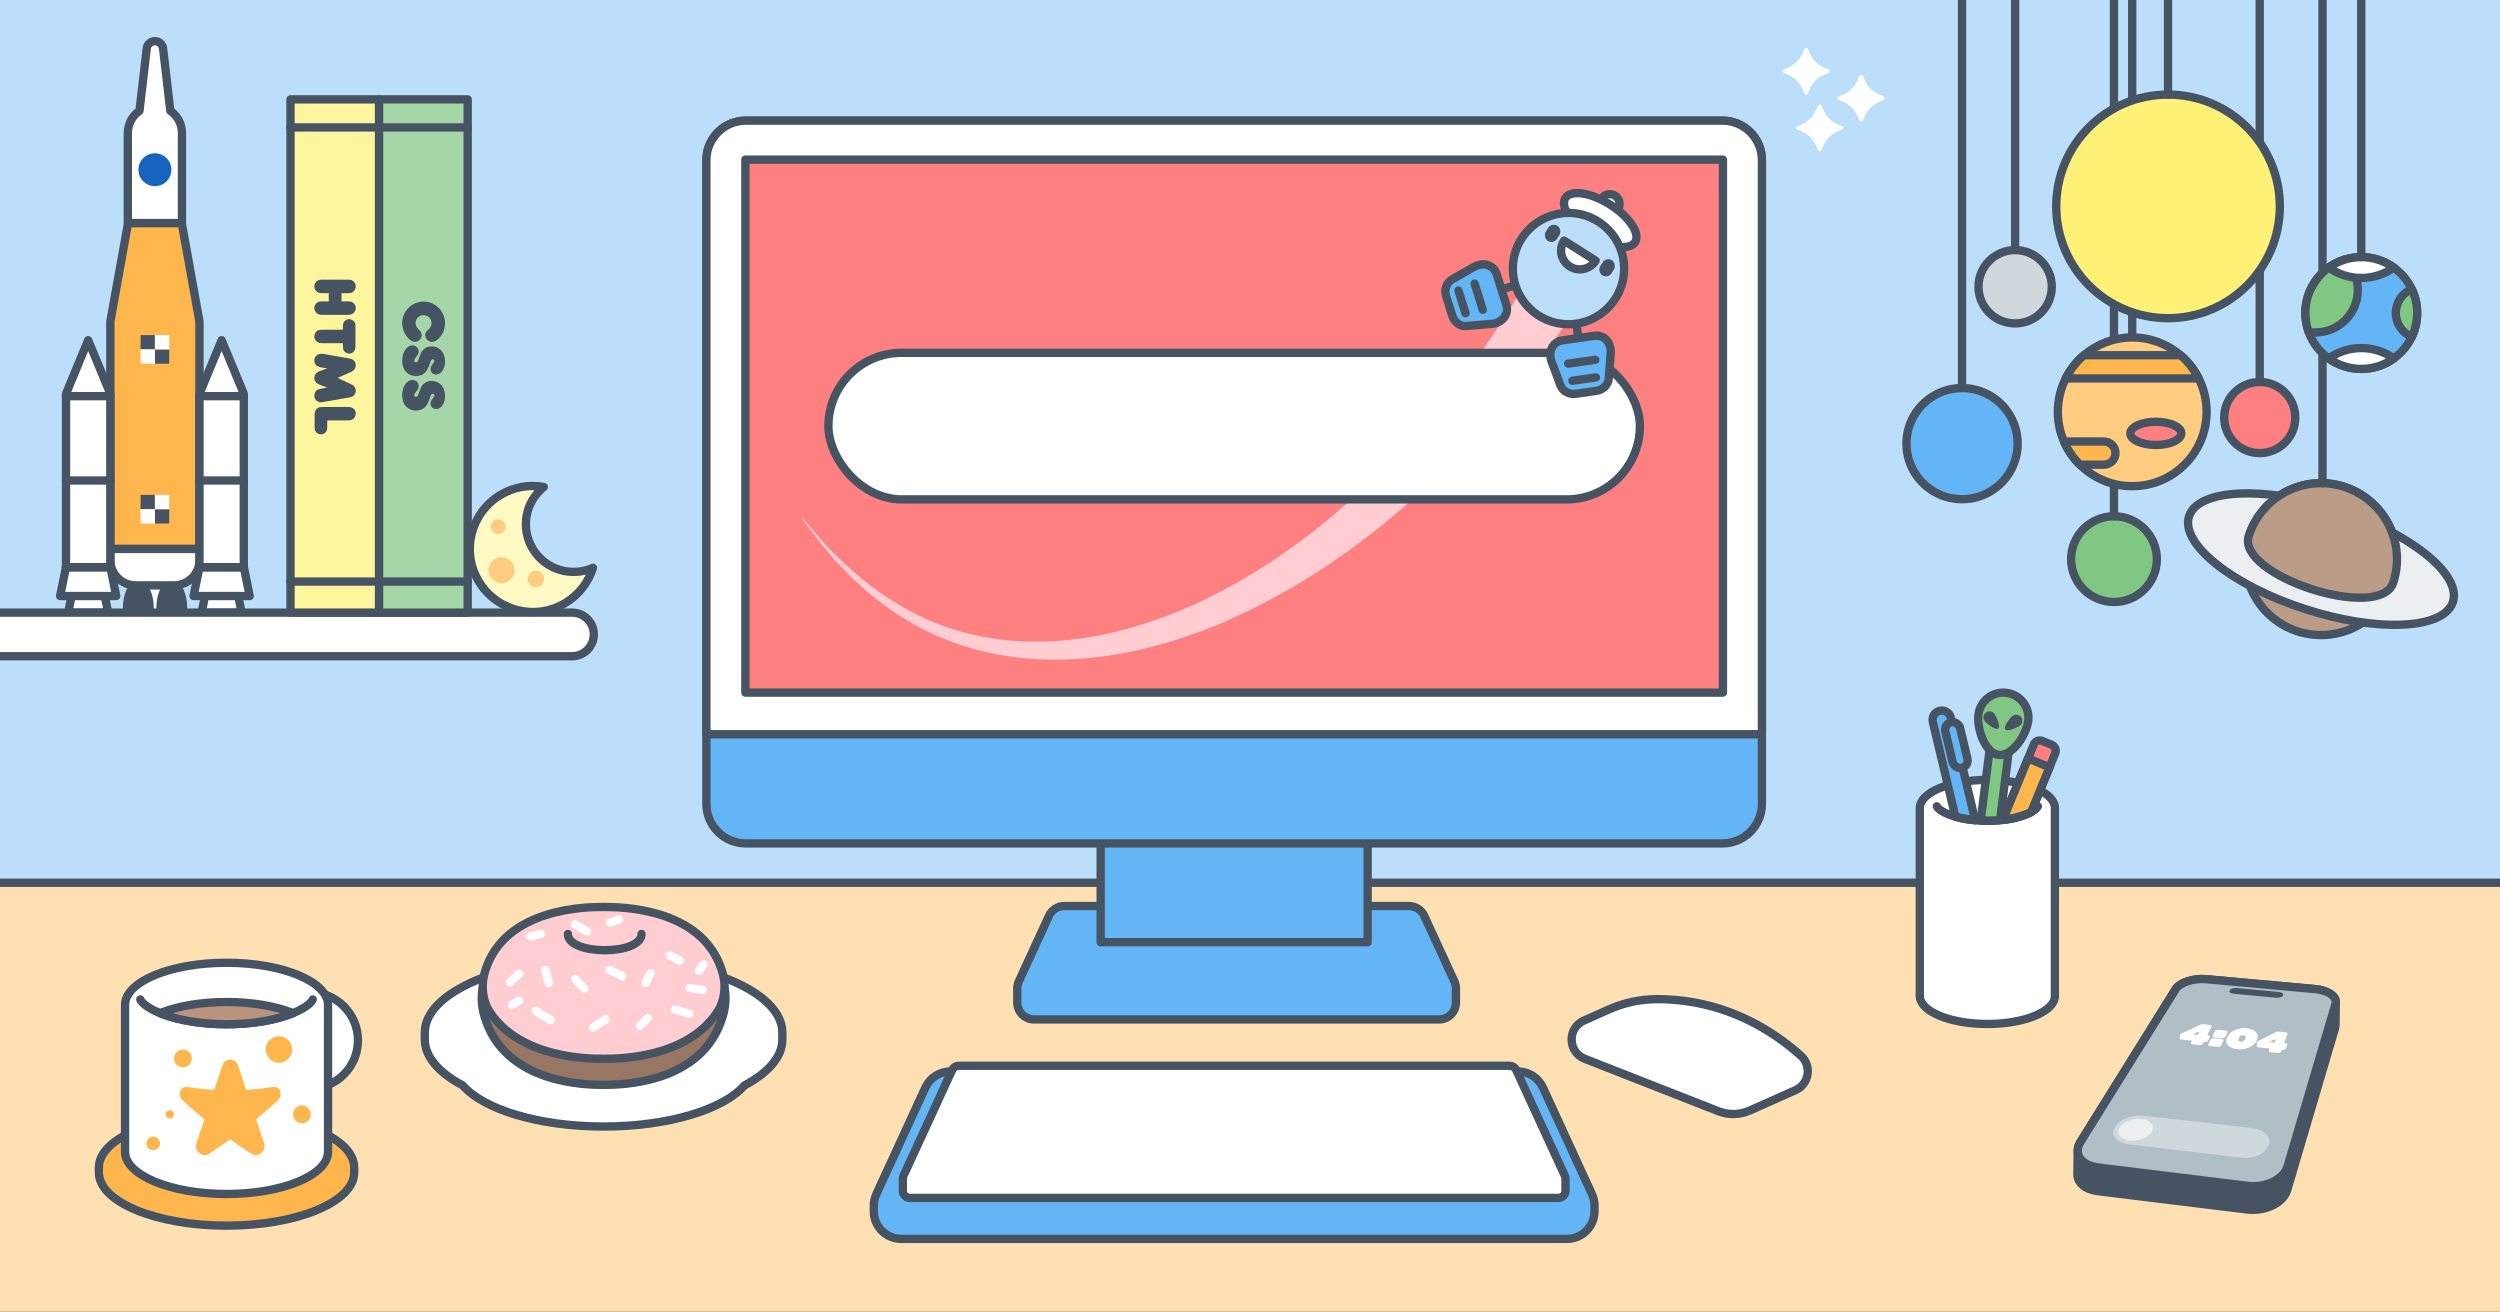 <svg id="hero" viewBox="0 0 3000 1575" version="1.1" xmlns="http://www.w3.org/2000/svg" xmlns:xlink="http://www.w3.org/1999/xlink">
  <rect x="0" y="0" width="3000" height="1575" fill="#333333" stroke="none"/>
  <defs>
    <rect id="path-535ywfpbwe-1" x="0" y="0" width="3000" height="1575"></rect>
  </defs>
  <g id="Page-1" stroke="none" stroke-width="1" fill="none" fill-rule="evenodd">
    <g id="BWatson_Cover_01">
      <mask id="mask-535ywfpbwe-2" fill="white">
        <use xlink:href="#path-535ywfpbwe-1"></use>
      </mask>
      <g id="Rectangle"></g>
      <g id="Group" mask="url(#mask-535ywfpbwe-2)">
        <g transform="translate(-157.55, -157.55)">
          <rect id="Rectangle" stroke="#465362" stroke-width="10" fill="#BBDEFB" fill-rule="nonzero" stroke-linecap="round" stroke-linejoin="round" x="58.65" y="17.18" width="3197.81" height="1847.5"></rect>
          <g id="rocket" stroke="none" stroke-width="1" fill="none" fill-rule="evenodd" transform="translate(229.67, 206.93)">
            <g id="exhaust" transform="translate(6.88, 583.62)" fill="#FFFFFF" fill-rule="nonzero">
              <path d="M48.02,0 L50.84,380.355 C50.84,393.605 40.08,404.365 26.83,404.365 C13.58,404.365 2.82,393.605 2.82,380.355 L0,0 L48.02,0 Z" id="left"></path>
              <path d="M74.32,0 L140.73,0 L140.73,371.155 C140.73,389.485 125.85,404.365 107.52,404.365 C89.19,404.365 74.31,389.485 74.31,371.155 L74.31,0 L74.32,0 Z" id="center"></path>
              <path d="M211,0 L211,380.355 C211,393.605 200.24,404.365 186.99,404.365 C173.74,404.365 162.98,393.605 162.98,380.355 L162.98,0 L211,0 Z" id="right"></path>
            </g>
            <polygon id="Path" stroke="#465362" stroke-width="10" fill="#FFB74D" fill-rule="nonzero" stroke-linecap="round" stroke-linejoin="round" points="167.25 609.41 113.76 609.41 60.28 609.41 60.28 336.48 81.55 218.29 145.98 218.29 167.25 336.48"></polygon>
            <path d="M107.44,680.74 L80.29,680.74 C80.29,664.7 86.37,651.7 93.87,651.7 C101.37,651.7 107.45,664.7 107.45,680.74 L107.44,680.74 Z" id="Path" stroke="#465362" stroke-width="10" fill="#465362" fill-rule="nonzero" stroke-linecap="round" stroke-linejoin="round"></path>
            <path d="M147.58,680.74 L120.43,680.74 C120.43,664.7 126.51,651.7 134.01,651.7 C141.51,651.7 147.59,664.7 147.59,680.74 L147.58,680.74 Z" id="Path" stroke="#465362" stroke-width="10" fill="#465362" fill-rule="nonzero" stroke-linecap="round" stroke-linejoin="round"></path>
            <path d="M132.28,83.62 C129.68,61.35 126.16,31.07 123.55,8.71 C122.97,3.74 118.77,-5.68434189e-14 113.77,-5.68434189e-14 L113.77,-5.68434189e-14 C108.77,-5.68434189e-14 104.56,3.75 103.99,8.71 L95.26,83.61 C86.82,89.48 81.29,99.24 81.29,110.29 L81.29,218.28 L146.25,218.28 L146.25,110.29 C146.25,99.23 140.72,89.47 132.28,83.61 L132.28,83.62 Z" id="Path" stroke="#465362" stroke-width="10" fill="#FFFFFF" fill-rule="nonzero" stroke-linecap="round" stroke-linejoin="round"></path>
            <path d="M60.28,609.41 L167.25,609.41 L167.25,622.58 C167.25,639.39 153.6,653.04 136.79,653.04 L90.73,653.04 C73.92,653.04 60.27,639.39 60.27,622.58 L60.27,609.41 L60.27,609.41 L60.28,609.41 Z" id="Path" stroke="#465362" stroke-width="10" fill="#FFFFFF" fill-rule="nonzero" stroke-linecap="round" stroke-linejoin="round"></path>
            <circle id="Oval" fill="#1565C0" fill-rule="nonzero" cx="113.76" cy="154.3" r="19.75"></circle>
            <rect id="Rectangle" fill="#465362" fill-rule="nonzero" x="96.59" y="352.73" width="17.17" height="17.17"></rect>
            <rect id="Rectangle" fill="#465362" fill-rule="nonzero" x="113.76" y="369.91" width="17.17" height="17.17"></rect>
            <rect id="Rectangle" fill="#FFFFFF" fill-rule="nonzero" transform="translate(122.355, 361.325) rotate(180) translate(-122.355, -361.325)" x="113.77" y="352.74" width="17.17" height="17.17"></rect>
            <rect id="Rectangle" fill="#FFFFFF" fill-rule="nonzero" transform="translate(105.175, 378.495) rotate(180) translate(-105.175, -378.495)" x="96.59" y="369.91" width="17.17" height="17.17"></rect>
            <rect id="Rectangle" fill="#465362" fill-rule="nonzero" x="96.59" y="544.5" width="17.17" height="17.17"></rect>
            <rect id="Rectangle" fill="#465362" fill-rule="nonzero" x="113.76" y="561.67" width="17.17" height="17.17"></rect>
            <rect id="Rectangle" fill="#FFFFFF" fill-rule="nonzero" transform="translate(122.355, 553.085) rotate(180) translate(-122.355, -553.085)" x="113.77" y="544.5" width="17.17" height="17.17"></rect>
            <rect id="Rectangle" fill="#FFFFFF" fill-rule="nonzero" transform="translate(105.175, 570.265) rotate(180) translate(-105.175, -570.265)" x="96.59" y="561.68" width="17.17" height="17.17"></rect>
            <polygon id="Path" stroke="#465362" stroke-width="10" fill="#FFFFFF" fill-rule="nonzero" stroke-linecap="round" stroke-linejoin="round" points="52.64 661.11 14.73 661.11 9.68 685.77 57.69 685.77"></polygon>
            <polygon id="Path" stroke="#465362" stroke-width="10" fill="#FFFFFF" fill-rule="nonzero" stroke-linecap="round" stroke-linejoin="round" points="60.28 631.22 7.09 631.22 0 665.83 67.37 665.83"></polygon>
            <polygon id="Path" stroke="#465362" stroke-width="10" fill="#FFFFFF" fill-rule="nonzero" stroke-linecap="round" stroke-linejoin="round" points="33.68 358.88 7.09 423.15 7.09 631.23 60.28 631.23 60.28 423.15"></polygon>
            <line x1="7.09" y1="425.99" x2="60.28" y2="425.99" id="Path" stroke="#465362" stroke-width="10" stroke-linecap="round" stroke-linejoin="round"></line>
            <line x1="7.09" y1="527.19" x2="60.28" y2="527.19" id="Path" stroke="#465362" stroke-width="10" stroke-linecap="round" stroke-linejoin="round"></line>
            <line x1="7.09" y1="631.23" x2="60.28" y2="631.23" id="Path" stroke="#465362" stroke-width="10" stroke-linecap="round" stroke-linejoin="round"></line>
            <polygon id="Path" stroke="#465362" stroke-width="10" fill="#FFFFFF" fill-rule="nonzero" stroke-linecap="round" stroke-linejoin="round" points="212.8 661.11 174.89 661.11 169.83 685.77 217.85 685.77"></polygon>
            <polygon id="Path" stroke="#465362" stroke-width="10" fill="#FFFFFF" fill-rule="nonzero" stroke-linecap="round" stroke-linejoin="round" points="220.44 631.22 167.25 631.22 160.16 665.83 227.52 665.83"></polygon>
            <polygon id="Path" stroke="#465362" stroke-width="10" fill="#FFFFFF" fill-rule="nonzero" stroke-linecap="round" stroke-linejoin="round" points="193.84 358.88 167.25 423.15 167.25 631.23 220.44 631.23 220.44 423.15"></polygon>
            <line x1="167.25" y1="425.99" x2="220.44" y2="425.99" id="Path" stroke="#465362" stroke-width="10" stroke-linecap="round" stroke-linejoin="round"></line>
            <line x1="167.25" y1="527.19" x2="220.44" y2="527.19" id="Path" stroke="#465362" stroke-width="10" stroke-linecap="round" stroke-linejoin="round"></line>
            <line x1="167.25" y1="631.23" x2="220.44" y2="631.23" id="Path" stroke="#465362" stroke-width="10" stroke-linecap="round" stroke-linejoin="round"></line>
          </g>
          <rect id="Rectangle" stroke="none" fill="#BBDEFB" fill-rule="evenodd" x="145.55" y="930.55" width="673" height="275"></rect>
          <rect id="Rectangle" stroke="#465362" stroke-width="10" fill="#FFE0B2" fill-rule="nonzero" stroke-linecap="round" stroke-linejoin="round" x="58.65" y="1216.84" width="3197.81" height="647.85"></rect>
          <g id="solar-system" stroke="none" stroke-width="1" fill="none" fill-rule="evenodd" transform="translate(2445.29, 0)" stroke-linecap="round" stroke-linejoin="round">
            <g id="venus" transform="translate(197.59, 0)" stroke="#465362" stroke-width="10">
              <g id="Group-3" style="transform: translateY(-5.058px);">
                <circle id="Oval" fill="#81C784" fill-rule="nonzero" cx="51.45" cy="828.5" r="51.45"></circle>
                <line x1="51.45" y1="777.04" x2="51.45" y2="0" id="Path"></line>
              </g>
            </g>
            <g id="saturn" transform="translate(337.935, 24.53)" stroke="#465362" stroke-width="10">
              <g id="Group-4" style="transform: translateY(9.88px);">
                <circle id="Oval" fill="#BB9C87" fill-rule="nonzero" cx="159.545" cy="803.97" r="91.14"></circle>
                <path d="M317.826,855.328 C328.549,822.286 266.364,772.497 178.931,744.122 C91.497,715.747 11.926,719.531 1.203,752.573 C-9.521,785.615 52.665,835.404 140.098,863.779 C227.531,892.154 307.103,888.37 317.826,855.328 Z" id="Oval" fill="#ECEFF1" fill-rule="nonzero"></path>
                <path d="M246.235,832.1 C230.695,879.98 57.315,823.71 72.855,775.83 C88.395,727.95 139.805,701.74 187.675,717.28 C235.555,732.82 261.765,784.23 246.225,832.1 L246.235,832.1 Z" id="Path" fill="#BB9C87" fill-rule="nonzero"></path>
                <line x1="161.295" y1="712.8" x2="161.295" y2="0" id="Path"></line>
              </g>
            </g>
            <g id="mars" transform="translate(381.28, 1.07)" stroke="#465362" stroke-width="10">
              <g id="Group-5" transform="translate(-0, 0)" style="transform: translateY(14.055px);">
                <circle id="Oval" fill="#FF8080" fill-rule="nonzero" cx="42.66" cy="657.52" r="42.66"></circle>
                <line x1="42.66" y1="614.86" x2="42.66" y2="0" id="Path"></line>
              </g>
            </g>
            <g id="jupiter" transform="translate(181.66, 57.97)" stroke="#465362" stroke-width="10">
              <g id="Group-6" style="transform: translateY(2.179px);">
                <line x1="89.26" y1="504.49" x2="89.26" y2="0" id="Path"></line>
                <path d="M178.52,593.75 C178.52,643.05 138.56,683.01 89.26,683.01 C64.79,683.01 42.62,673.16 26.5,657.2 C18.48,649.29 11.96,639.85 7.4,629.38 C2.64,618.47 0,606.42 0,593.75 C0,579.34 3.41,565.73 9.49,553.68 C14.86,543 22.32,533.54 31.34,525.85 C46.92,512.54 67.15,504.5 89.26,504.5 C111.37,504.5 131.59,512.54 147.18,525.85 C156.2,533.54 163.66,543 169.03,553.68 C175.11,565.73 178.52,579.35 178.52,593.75 L178.52,593.75 Z" id="Path" fill="#FFCC80" fill-rule="nonzero"></path>
                <ellipse id="Oval" fill="#FF8080" fill-rule="nonzero" cx="117.6" cy="619.63" rx="30.61" ry="13.92"></ellipse>
                <path d="M169.03,553.67 L9.49,553.67 C14.86,542.99 22.32,533.53 31.34,525.84 L147.18,525.84 C156.2,533.53 163.66,542.99 169.03,553.67 Z" id="Path" fill="#FFB74D" fill-rule="nonzero"></path>
                <path d="M69.17,643.28 C69.17,647.12 67.62,650.6 65.1,653.13 C62.57,655.65 59.1,657.2 55.25,657.2 L26.49,657.2 C18.47,649.29 11.95,639.85 7.39,629.38 L55.25,629.38 C62.94,629.38 69.17,635.61 69.17,643.29 L69.17,643.28 Z" id="Path" fill="#FFB74D" fill-rule="nonzero"></path>
              </g>
            </g>
            <g id="sun" transform="translate(179.75, 33.45)" stroke="#465362" stroke-width="10">
              <g id="Group-7" style="transform: translateY(10.02px);">
                <circle id="Oval" fill="#FFF176" fill-rule="nonzero" cx="134.15" cy="371.76" r="134.15"></circle>
                <line x1="134.15" y1="237.61" x2="134.15" y2="0" id="Path"></line>
              </g>
            </g>
            <g id="mercury" transform="translate(86.44, 57.78)" stroke="#465362" stroke-width="10">
              <g id="Group-8" style="transform: translateY(10.945px);">
                <circle id="Oval" fill="#CFD8DC" fill-rule="nonzero" cx="43.99" cy="443.87" r="43.99"></circle>
                <line x1="43.99" y1="396.96" x2="43.99" y2="0" id="Path"></line>
              </g>
            </g>
            <g id="neptune" transform="translate(0, 57.78)" stroke="#465362" stroke-width="10">
              <g id="Group-9" style="transform: translateY(8.288px);">
                <path d="M133.44,632.13 C133.44,642.86 130.91,652.99 126.4,661.97 C122.44,669.89 116.95,676.91 110.32,682.64 C98.63,692.74 83.39,698.85 66.72,698.85 C38.53,698.85 14.42,681.37 4.65,656.65 C2.45,651.07 0.97,645.13 0.34,638.93 C0.12,636.69 0,634.43 0,632.13 C0,629.03 0.21,625.97 0.63,622.98 C2.12,612.07 6.25,602 12.36,593.44 C24.46,576.48 44.3,565.42 66.72,565.42 C89.14,565.42 108.98,576.48 121.08,593.44 C127.19,602 131.32,612.07 132.81,622.98 C133.23,625.97 133.44,629.03 133.44,632.13 L133.44,632.13 Z" id="Path" fill="#64B5F6" fill-rule="nonzero"></path>
                <line x1="66.72" y1="565.42" x2="66.72" y2="0" id="Path"></line>
              </g>
            </g>
            <g id="earth" transform="translate(478.69, 73.58)" stroke="#465362" stroke-width="10">
              <g id="Group-2" style="transform: translateY(-0.352px);">
                <path d="M134.16,459.58 C134.16,469.85 131.86,479.57 127.73,488.26 C122.83,498.63 115.34,507.54 106.1,514.15 C95.11,522.02 81.63,526.66 67.08,526.66 C52.53,526.66 39.05,522.02 28.06,514.15 C17.09,506.28 8.58,495.19 3.93,482.26 C1.38,475.18 0,467.55 0,459.58 C0,437.09 11.08,417.18 28.07,405.01 C33.87,400.85 40.36,397.6 47.33,395.46 C53.58,393.54 60.21,392.51 67.08,392.51 C81.63,392.51 95.1,397.15 106.09,405.02 C115.33,411.64 122.82,420.54 127.72,430.91 C131.84,439.61 134.15,449.33 134.15,459.59 L134.16,459.58 Z" id="Path" fill="#64B5F6" fill-rule="nonzero"></path>
                <path d="M62.92,432.09 C62.92,460.16 40.17,482.91 12.1,482.91 C9.32,482.91 6.59,482.68 3.94,482.26 C1.39,475.18 0.01,467.55 0.01,459.58 C0.01,437.09 11.09,417.18 28.08,405.01 C33.88,400.85 40.37,397.6 47.34,395.46 C56.95,404.7 62.93,417.7 62.93,432.09 L62.92,432.09 Z" id="Path" fill="#81C784" fill-rule="nonzero"></path>
                <path d="M134.16,459.58 C134.16,469.85 131.86,479.57 127.73,488.26 C116.48,483.61 108.55,472.52 108.55,459.58 C108.55,446.64 116.48,435.56 127.73,430.9 C131.85,439.6 134.16,449.32 134.16,459.58 Z" id="Path" fill="#81C784" fill-rule="nonzero"></path>
                <path d="M106.1,405.01 C95.11,412.88 81.64,417.52 67.09,417.52 C52.54,417.52 39.07,412.88 28.08,405.01 C39.07,397.14 52.54,392.5 67.09,392.5 C81.64,392.5 95.11,397.14 106.1,405.01 Z" id="Path" fill="#FFFFFF" fill-rule="nonzero"></path>
                <path d="M106.1,514.15 C95.11,522.02 81.63,526.66 67.08,526.66 C52.53,526.66 39.05,522.02 28.06,514.15 C39.05,506.27 52.53,501.64 67.08,501.64 C81.63,501.64 95.11,506.28 106.1,514.15 Z" id="Path" fill="#FFFFFF" fill-rule="nonzero"></path>
                <line x1="67.08" y1="392.5" x2="67.08" y2="0" id="Path"></line>
              </g>
            </g>
          </g>
          <path d="M0,892.7 L843.96,892.7 C858.41,892.7 870.13,904.43 870.13,918.87 L870.13,918.87 C870.13,933.32 858.4,945.04 843.96,945.04 L0,945.04 L0,892.69 L0,892.69 L0,892.7 Z" id="Path" stroke="#465362" stroke-width="10" fill="#FFFFFF" fill-rule="nonzero" stroke-linecap="round" stroke-linejoin="round"></path>
          <path d="M1904.67,1343.62 L1904.67,1360.64 C1904.67,1371.3 1896.08,1380.91 1884.37,1380.91 L1398.59,1380.91 C1386.88,1380.91 1378.29,1371.3 1378.29,1360.64 L1378.29,1343.62 C1378.29,1340.82 1378.88,1337.94 1380.17,1335.15 L1416.29,1256.61 C1419.6,1249.41 1426.8,1244.8 1434.72,1244.8 L1848.24,1244.8 C1856.16,1244.8 1863.35,1249.41 1866.66,1256.61 L1902.79,1335.15 C1904.08,1337.94 1904.67,1340.82 1904.67,1343.62 L1904.67,1343.62 Z" id="Path" stroke="#465362" stroke-width="10" fill="#64B5F6" fill-rule="nonzero" stroke-linecap="round" stroke-linejoin="round"></path>
          <rect id="Rectangle" stroke="#465362" stroke-width="10" fill="#64B5F6" fill-rule="nonzero" stroke-linecap="round" stroke-linejoin="round" x="1478.34" y="930.63" width="320.39" height="357.55"></rect>
          <path d="M2271.84,349.73 L2271.84,1122.23 C2271.84,1148.42 2250.61,1169.65 2224.42,1169.65 L1052.64,1169.65 C1026.44,1169.65 1005.21,1148.42 1005.21,1122.23 L1005.21,349.73 C1005.21,323.54 1026.44,302.3 1052.64,302.3 L2224.42,302.3 C2250.61,302.3 2271.84,323.54 2271.84,349.73 Z" id="Path" stroke="#465362" stroke-width="10" fill="#64B5F6" fill-rule="nonzero" stroke-linecap="round" stroke-linejoin="round"></path>
          <path d="M2271.84,349.73 L2271.84,1038.67 L1005.21,1038.67 L1005.21,349.73 C1005.21,323.54 1026.44,302.3 1052.64,302.3 L2224.42,302.3 C2250.61,302.3 2271.84,323.54 2271.84,349.73 Z" id="Path" stroke="#465362" stroke-width="10" fill="#FFFFFF" fill-rule="nonzero" stroke-linecap="round" stroke-linejoin="round"></path>
          <rect id="Rectangle" stroke="#465362" stroke-width="10" fill="#FF8080" fill-rule="nonzero" stroke-linecap="round" stroke-linejoin="round" transform="translate(1638.535, 668.87) rotate(90) translate(-1638.535, -668.87)" x="1318.735" y="82.325" width="639.6" height="1173.09"></rect>
          <path d="M2067.89,1590.51 L2009.02,1462.54 C2003.62,1450.82 1991.9,1443.3 1979,1443.3 L1298.06,1443.3 C1285.16,1443.3 1273.44,1450.81 1268.04,1462.54 L1209.17,1590.51 C1207.07,1595.06 1206.1,1599.75 1206.1,1604.32 L1206.1,1611.17 C1206.1,1628.56 1220.11,1644.21 1239.19,1644.21 L2037.86,1644.21 C2056.94,1644.21 2070.95,1628.56 2070.95,1611.17 L2070.95,1604.32 C2070.95,1599.74 2069.98,1595.06 2067.88,1590.51 L2067.89,1590.51 Z" id="Path" stroke="#465362" stroke-width="10" fill="#64B5F6" fill-rule="nonzero" stroke-linecap="round" stroke-linejoin="round"></path>
          <path d="M1120.28,778.05 C1169.07,840.99 1233.87,894.35 1311.61,915.72 C1410.18,943.2 1515.58,919.87 1605.79,875.86 C1686.77,836.25 1759,780.11 1822.11,716.01 C1885.33,651.72 1939.72,579.03 1985.69,501.65 L2042.17,537.56 C1935.95,693.32 1795.21,832.51 1619.72,906.84 C1521.97,947.54 1409.15,965.56 1307.02,930.44 C1273.57,918.93 1242.26,901.73 1214.15,880.33 C1177.07,851.99 1145.82,816.87 1119.47,778.64 C1119.47,778.64 1120.28,778.05 1120.28,778.05 L1120.28,778.05 L1120.28,778.05 Z" id="Path" stroke="none" fill="#FFCDD2" fill-rule="nonzero"></path>
          <path d="M2035.31,1568.41 L1976.93,1441.49 C1975.53,1438.43 1972.45,1436.47 1969.09,1436.47 L1307.98,1436.47 C1304.62,1436.47 1301.54,1438.44 1300.14,1441.49 L1241.76,1568.41 C1241.17,1569.71 1240.94,1570.92 1240.94,1572.02 L1240.94,1586.47 C1240.94,1588.51 1241.72,1590.14 1242.34,1591.09 C1243.29,1592.58 1245.49,1595.06 1249.6,1595.06 L2027.48,1595.06 C2031.59,1595.06 2033.78,1592.57 2034.74,1591.09 C2035.36,1590.14 2036.14,1588.51 2036.14,1586.47 L2036.14,1572.02 C2036.14,1570.92 2035.91,1569.71 2035.32,1568.41 L2035.31,1568.41 Z" id="Path" stroke="#465362" stroke-width="10" fill="#FFFFFF" fill-rule="nonzero" stroke-linecap="round" stroke-linejoin="round"></path>
          <rect id="Rectangle" stroke="#465362" stroke-width="10" fill="#FFFFFF" fill-rule="nonzero" stroke-linecap="round" stroke-linejoin="round" x="1151.64" y="580.93" width="973.78" height="175.88" rx="87.94"></rect>
          <circle id="Oval" stroke="#465362" stroke-width="10" fill="#FFFFFF" fill-rule="nonzero" stroke-linecap="round" stroke-linejoin="round" cx="2089.33" cy="402.3" r="11.76"></circle>
          <ellipse id="Oval" stroke="#465362" stroke-width="10" fill="#FFFFFF" fill-rule="nonzero" stroke-linecap="round" stroke-linejoin="round" transform="translate(2077.789, 421.642) rotate(-57.73) translate(-2077.789, -421.642)" cx="2077.789" cy="421.642" rx="22" ry="49.52"></ellipse>
          <line x1="1959.35" y1="505" x2="2039.74" y2="479.85" id="Path" stroke="#465362" stroke-width="10" fill="none" stroke-linecap="round" stroke-linejoin="round"></line>
          <path d="M1917.08,548.83 L1947.74,546.16 C1960.11,545.08 1968.7,534.88 1965.15,523.53 L1953.56,486.48 C1950.01,475.13 1937.14,471.64 1926.36,477.81 L1899.64,493.09 C1893.32,496.7 1890.54,505.31 1892.83,512.66 L1900.33,536.64 C1902.63,543.99 1909.82,549.48 1917.08,548.84 L1917.08,548.83 Z" id="Path" stroke="#465362" stroke-width="10" fill="#64B5F6" fill-rule="nonzero" stroke-linecap="round" stroke-linejoin="round"></path>
          <line x1="1927.09" y1="497.88" x2="1936.9" y2="529.24" id="Path" stroke="#465362" stroke-width="10" fill="none" stroke-linecap="round" stroke-linejoin="round"></line>
          <line x1="1907.68" y1="506.25" x2="1916.18" y2="533.42" id="Path" stroke="#465362" stroke-width="10" fill="none" stroke-linecap="round" stroke-linejoin="round"></line>
          <line x1="2051.59" y1="563.24" x2="2039.74" y2="479.85" id="Path" stroke="#465362" stroke-width="10" fill="none" stroke-linecap="round" stroke-linejoin="round"></line>
          <path d="M2030.2,620.25 L2019.43,591.42 C2015.08,579.79 2020.6,567.65 2032.38,565.97 L2070.82,560.5 C2082.59,558.83 2091.28,568.95 2090.35,581.33 L2088.05,612.02 C2087.51,619.28 2080.93,625.5 2073.31,626.58 L2048.43,630.12 C2040.81,631.2 2032.76,627.07 2030.21,620.25 L2030.2,620.25 Z" id="Path" stroke="#465362" stroke-width="10" fill="#64B5F6" fill-rule="nonzero" stroke-linecap="round" stroke-linejoin="round"></path>
          <line x1="2071.89" y1="589.31" x2="2039.37" y2="593.93" id="Path" stroke="#465362" stroke-width="10" fill="none" stroke-linecap="round" stroke-linejoin="round"></line>
          <line x1="2072.69" y1="610.43" x2="2044.49" y2="614.44" id="Path" stroke="#465362" stroke-width="10" fill="none" stroke-linecap="round" stroke-linejoin="round"></line>
          <circle id="Oval" stroke="#465362" stroke-width="10" fill="#BBDEFB" fill-rule="nonzero" stroke-linecap="round" stroke-linejoin="round" cx="2039.73" cy="479.85" r="66.81"></circle>
          <path d="M2072.33,470.31 C2065.71,480.8 2051.83,483.94 2041.34,477.31 C2030.85,470.69 2027.71,456.81 2034.34,446.32 L2072.33,470.31 Z" id="Path" stroke="#465362" stroke-width="10" fill="#FFFFFF" fill-rule="nonzero" stroke-linecap="round" stroke-linejoin="round"></path>
          <rect id="Rectangle" stroke="none" fill="#465362" fill-rule="nonzero" transform="translate(2020.663, 437.584) rotate(32.27) translate(-2020.663, -437.584)" x="2012.658" y="426.863" width="16.01" height="21.44" rx="8.005"></rect>
          <rect id="Rectangle" stroke="none" fill="#465362" fill-rule="nonzero" transform="translate(2086.066, 478.884) rotate(32.27) translate(-2086.066, -478.884)" x="2078.061" y="468.164" width="16.01" height="21.44" rx="8.005"></rect>
          <rect id="Rectangle" stroke="#465362" stroke-width="10" fill="#FFF59D" fill-rule="nonzero" stroke-linecap="round" stroke-linejoin="round" x="506.13" y="276.82" width="106.33" height="615.88"></rect>
          <line x1="506.13" y1="310.49" x2="612.46" y2="310.49" id="Path" stroke="#465362" stroke-width="10" fill="none" stroke-linecap="round" stroke-linejoin="round"></line>
          <line x1="506.13" y1="855.46" x2="612.46" y2="855.46" id="Path" stroke="#465362" stroke-width="10" fill="none" stroke-linecap="round" stroke-linejoin="round"></line>
          <path d="M545.16,509.38 C541.12,509.31 540.09,509.09 538.33,507.98 C536.05,506.51 534.73,504.01 534.73,501.29 C534.73,498.57 536.05,496 538.33,494.53 C540.09,493.43 541.49,493.13 545.16,493.13 L574.7,493.13 C578.15,493.13 579.62,493.5 581.31,494.82 C583.29,496.36 584.47,498.71 584.47,501.21 C584.47,503.71 583.22,506.28 581.31,507.75 C579.55,509.07 578.52,509.37 574.33,509.37 L567.42,509.37 L567.42,519.21 L574.11,519.21 C578,519.21 579.47,519.5 581.31,520.9 C583.29,522.37 584.47,524.65 584.47,527.15 C584.47,529.65 583.29,532.15 581.38,533.61 C579.76,534.86 577.85,535.37 574.69,535.37 L545.01,535.37 C541.63,535.37 540.31,535.08 538.62,534.05 C536.2,532.58 534.73,530.01 534.73,527.22 C534.73,524.65 535.91,522.22 537.96,520.75 C539.72,519.5 541.12,519.21 545.01,519.21 L552.06,519.21 L552.06,509.37 L545.15,509.37 L545.16,509.38 Z" id="Path" stroke="none" fill="#465362" fill-rule="nonzero"></path>
          <path d="M569.04,548.91 C569.04,546.12 569.7,544.28 571.17,542.81 C572.71,541.34 574.55,540.53 576.53,540.53 C579.32,540.53 582.26,542.37 583.29,544.72 C584.02,546.41 584.1,547.07 584.1,553.46 L584.1,569.77 C584.1,572.803 584.05,574.64 583.95,575.28 C583.44,579.17 580.42,581.89 576.6,581.89 C574.47,581.89 572.27,580.86 570.8,579.25 C569.62,578 569.04,575.94 569.04,573 L569.04,569.4 L544.65,569.4 C541.71,569.4 540.09,569.03 538.4,568 C536.05,566.53 534.73,564.11 534.73,561.31 C534.73,558.51 535.98,556.17 538.11,554.62 C539.8,553.52 541.2,553.22 544.5,553.22 L569.04,553.22 L569.04,548.89 L569.04,548.91 Z" id="Path" stroke="none" fill="#465362" fill-rule="nonzero"></path>
          <path d="M580.13,619.22 C582.7,620.47 584.46,623.33 584.46,626.35 C584.46,628.33 583.58,630.54 582.26,631.93 C580.94,633.33 579.54,633.99 576.9,634.43 L545.31,640.01 C544.28,640.23 543.33,640.3 542.59,640.3 C538.18,640.3 534.73,636.77 534.73,632.37 C534.73,628.26 537.23,625.02 540.9,624.36 L550.08,622.52 L541.41,619.36 C537,617.74 534.72,614.88 534.72,611.06 C534.72,607.24 536.78,604.52 541.33,602.83 L550.07,599.6 L542.28,598.28 C537.58,597.47 534.71,594.39 534.71,590.2 C534.71,585.42 538.38,582.04 543.53,582.04 C544.19,582.04 544.85,582.11 545.51,582.19 L576.88,587.77 C581.58,588.58 584.45,591.52 584.45,595.7 C584.45,599.15 582.32,602.39 579.01,603.78 L562.77,611.05 L580.11,619.21 L580.13,619.22 Z" id="Path" stroke="none" fill="#465362" fill-rule="nonzero"></path>
          <path d="M550.23,669.98 C550.23,672.7 549.79,674.24 548.76,675.71 C547.36,677.62 545.09,678.8 542.74,678.8 C540.61,678.8 538.33,677.84 536.94,676.3 C535.62,674.83 535.1,673.14 535.1,670.35 L535.1,654.92 C535.1,651.69 535.91,649.56 537.67,648.09 C539.87,646.11 540.98,645.89 547.74,645.89 L575.37,645.89 C580.88,645.89 584.48,649.05 584.48,653.9 C584.48,656.4 583.3,658.82 581.54,660.22 C579.56,661.69 578.09,662.06 573.46,662.06 L550.24,662.06 L550.24,669.99 L550.23,669.98 Z" id="Path" stroke="none" fill="#465362" fill-rule="nonzero"></path>
          <rect id="Rectangle" stroke="#465362" stroke-width="10" fill="#A5D6A7" fill-rule="nonzero" stroke-linecap="round" stroke-linejoin="round" x="612.46" y="276.82" width="106.33" height="615.88"></rect>
          <line x1="612.46" y1="310.49" x2="718.79" y2="310.49" id="Path" stroke="#465362" stroke-width="10" fill="none" stroke-linecap="round" stroke-linejoin="round"></line>
          <line x1="612.46" y1="855.46" x2="718.79" y2="855.46" id="Path" stroke="#465362" stroke-width="10" fill="none" stroke-linecap="round" stroke-linejoin="round"></line>
          <path d="M646.64,562.5 C642.53,557.72 640.17,551.63 640.17,545.38 C640.17,531.05 651.63,519.45 665.81,519.45 C679.99,519.45 691.6,531.13 691.6,545.46 C691.6,551.41 689.54,557.14 685.65,561.84 C682.49,565.81 679.18,567.79 675.95,567.79 C671.54,567.79 667.87,564.19 667.87,559.71 C667.87,557.8 668.68,555.74 669.85,554.64 L672.42,552.29 C674.33,550.53 675.36,547.96 675.36,545.31 C675.36,539.95 671.17,535.69 665.81,535.69 C660.45,535.69 656.26,539.95 656.26,545.24 C656.26,547.88 657.44,550.53 659.49,552.44 L661.25,554.13 C662.65,555.45 663.6,557.66 663.6,559.71 C663.6,563.97 659.85,567.79 655.67,567.79 C652.73,567.79 649.65,565.95 646.63,562.5 L646.64,562.5 Z" id="Path" stroke="none" fill="#465362" fill-rule="nonzero"></path>
          <path d="M652.59,572.05 C656.7,572.05 659.94,575.28 659.94,579.4 C659.94,581.38 659.28,583.07 657.59,585.13 C654.87,588.66 654.58,589.1 654.58,590.27 C654.58,591.52 655.46,592.33 656.71,592.33 C657.59,592.33 658.18,591.96 658.77,591.08 C659.06,590.64 659.21,590.42 660.17,587.85 C660.61,586.53 661.05,585.21 661.57,583.88 C664.07,576.75 668.7,573.23 675.53,573.23 C685.08,573.23 691.62,580.58 691.62,591.23 C691.62,600.05 686.92,606.95 680.89,606.95 C677,606.95 674.2,604.31 674.2,600.63 C674.2,598.43 674.93,596.66 676.99,593.94 C678.39,592.25 678.75,591.44 678.75,590.56 C678.75,589.53 677.87,588.65 676.84,588.65 C675.37,588.65 674.71,589.68 673.46,593.5 C672.21,597.69 670.23,601.66 668.32,603.93 C665.82,606.94 661.41,608.85 656.79,608.85 C652.17,608.85 648.12,607.16 645.11,604.22 C641.8,600.91 640.19,596.51 640.19,590.48 C640.19,580.05 645.63,572.04 652.61,572.04 L652.59,572.05 Z" id="Path" stroke="none" fill="#465362" fill-rule="nonzero"></path>
          <path d="M652.59,613.49 C656.7,613.49 659.94,616.72 659.94,620.84 C659.94,622.82 659.28,624.51 657.59,626.57 C654.87,630.1 654.58,630.54 654.58,631.71 C654.58,632.96 655.46,633.77 656.71,633.77 C657.59,633.77 658.18,633.4 658.77,632.52 C659.06,632.08 659.21,631.86 660.17,629.29 C660.61,627.97 661.05,626.65 661.57,625.32 C664.07,618.19 668.7,614.67 675.53,614.67 C685.08,614.67 691.62,622.02 691.62,632.67 C691.62,641.49 686.92,648.39 680.89,648.39 C677,648.39 674.2,645.75 674.2,642.07 C674.2,639.87 674.93,638.1 676.99,635.38 C678.39,633.69 678.75,632.88 678.75,632 C678.75,630.97 677.87,630.09 676.84,630.09 C675.37,630.09 674.71,631.12 673.46,634.94 C672.21,639.13 670.23,643.1 668.32,645.37 C665.82,648.38 661.41,650.29 656.79,650.29 C652.17,650.29 648.12,648.6 645.11,645.66 C641.8,642.35 640.19,637.95 640.19,631.92 C640.19,621.49 645.63,613.48 652.61,613.48 L652.59,613.49 Z" id="Path" stroke="none" fill="#465362" fill-rule="nonzero"></path>
          <path d="M2960.511,1360.04 L2960.11,1388.43 C2960.1,1389.21 2959.98,1389.99 2959.75,1390.78 L2902.17,1585.76 C2897.66,1601.03 2876,1611.63 2854.05,1608.93 L2675.08,1586.95 C2659.46,1585.04 2650.29,1576.68 2650.428,1566.62 L2650.83,1538.22 C2650.88,1534.87 2651.95,1531.34 2654.16,1527.8 L2768.33,1344.56 C2773.38,1336.46 2789.74,1331.18 2805.06,1332.58 L2935.8,1344.47 C2950.25,1345.79 2960.62,1352.44 2960.511,1360.06 L2960.511,1360.04 Z" id="Path" stroke="#465362" stroke-width="10" fill="#465362" fill-rule="nonzero" stroke-linecap="round" stroke-linejoin="round"></path>
          <path d="M2854.44,1580.53 L2675.47,1558.55 C2654.65,1555.99 2645.29,1542.02 2654.15,1527.79 L2768.32,1344.54 C2773.36,1336.44 2789.73,1331.16 2805.05,1332.56 L2935.79,1344.45 C2951.71,1345.9 2962.66,1353.83 2960.14,1362.38 L2902.56,1557.36 C2898.05,1572.62 2876.39,1583.23 2854.44,1580.53 L2854.44,1580.53 Z" id="Path" stroke="#465362" stroke-width="10" fill="#B0BEC5" fill-rule="nonzero" stroke-linecap="round" stroke-linejoin="round"></path>
          <path d="M2889.2,1354.81 L2837.9,1350.05 C2834.27,1349.71 2832.12,1347.9 2833.09,1346 L2833.09,1346 C2834.06,1344.12 2837.75,1342.87 2841.34,1343.2 L2892.08,1347.86 C2895.73,1348.19 2898.06,1350.01 2897.29,1351.93 L2897.29,1351.93 C2896.51,1353.86 2892.89,1355.15 2889.2,1354.81 L2889.2,1354.81 Z" id="Path" stroke="none" fill="#465362" fill-rule="nonzero"></path>
          <path d="M2786.84,1409.97 C2786.48,1409.56 2786.43,1409.11 2786.7,1408.61 L2787.93,1406.32 L2774.92,1405.01 C2774.28,1404.94 2773.78,1404.76 2773.44,1404.45 C2773.1,1404.15 2772.96,1403.79 2773.02,1403.38 L2773.79,1399.18 C2773.85,1398.92 2774.01,1398.66 2774.26,1398.39 C2774.51,1398.13 2774.84,1397.9 2775.23,1397.73 L2798.58,1386.99 C2799.26,1386.64 2800.04,1386.51 2800.9,1386.59 L2809.81,1387.46 C2810.56,1387.53 2811.11,1387.76 2811.45,1388.13 C2811.8,1388.5 2811.85,1388.92 2811.61,1389.39 L2806.21,1399.92 L2807.59,1400.06 C2808.35,1400.14 2808.92,1400.37 2809.28,1400.77 C2809.65,1401.17 2809.71,1401.61 2809.46,1402.1 L2807.29,1406.39 C2807.04,1406.88 2806.55,1407.28 2805.83,1407.57 C2805.1,1407.87 2804.35,1407.98 2803.58,1407.9 L2802.18,1407.76 L2801,1410.06 C2800.75,1410.56 2800.26,1410.96 2799.55,1411.26 C2798.84,1411.56 2798.09,1411.67 2797.32,1411.6 L2788.52,1410.71 C2787.75,1410.63 2787.18,1410.39 2786.82,1409.98 L2786.84,1409.97 Z M2793.65,1399.29 C2793.93,1399.32 2794.21,1399.29 2794.5,1399.23 C2794.79,1399.16 2795.01,1399.05 2795.18,1398.9 C2795.27,1398.81 2795.5,1398.41 2795.88,1397.71 C2796.23,1397.05 2796.42,1396.66 2796.44,1396.53 C2796.47,1396.4 2796.37,1396.27 2796.15,1396.13 C2795.96,1396.02 2795.72,1395.94 2795.45,1395.92 C2795.21,1395.9 2794.99,1395.92 2794.8,1395.96 C2794.6,1396.01 2794.16,1396.19 2793.48,1396.49 C2792.79,1396.79 2791.87,1397.21 2790.7,1397.74 C2790.14,1398 2789.99,1398.28 2790.25,1398.58 C2790.51,1398.88 2791,1399.07 2791.72,1399.14 C2792.37,1399.18 2793.02,1399.23 2793.66,1399.3 L2793.65,1399.29 Z" id="Shape" stroke="none" fill="#FFFFFF" fill-rule="nonzero"></path>
          <path d="M2812.97,1401.73 C2812.54,1401.32 2812.45,1400.88 2812.69,1400.4 L2815.54,1394.73 C2815.78,1394.26 2816.28,1393.88 2817.05,1393.6 C2817.82,1393.32 2818.62,1393.22 2819.45,1393.31 L2828.53,1394.21 C2829.37,1394.29 2829.99,1394.53 2830.41,1394.93 C2830.83,1395.33 2830.92,1395.76 2830.69,1396.24 L2827.97,1401.93 C2827.74,1402.42 2827.25,1402.8 2826.49,1403.09 C2825.74,1403.38 2824.94,1403.48 2824.09,1403.4 L2814.89,1402.48 C2814.04,1402.4 2813.41,1402.15 2812.97,1401.74 L2812.97,1401.73 Z M2807.77,1412.09 C2807.34,1411.67 2807.24,1411.21 2807.49,1410.71 L2810.43,1404.86 C2810.68,1404.37 2811.19,1403.98 2811.97,1403.7 C2812.75,1403.42 2813.56,1403.31 2814.41,1403.4 L2823.62,1404.32 C2824.47,1404.41 2825.1,1404.65 2825.52,1405.06 C2825.94,1405.47 2826.03,1405.92 2825.8,1406.41 L2822.99,1412.28 C2822.75,1412.78 2822.25,1413.18 2821.48,1413.48 C2820.71,1413.78 2819.9,1413.88 2819.04,1413.8 L2809.7,1412.85 C2808.84,1412.76 2808.19,1412.51 2807.76,1412.09 L2807.77,1412.09 Z" id="Shape" stroke="none" fill="#FFFFFF" fill-rule="nonzero"></path>
          <path d="M2833.62,1413.98 C2831.38,1412.59 2829.96,1410.85 2829.34,1408.76 C2828.72,1406.68 2828.99,1404.44 2830.14,1402.03 C2831.26,1399.66 2833.03,1397.62 2835.44,1395.9 C2837.83,1394.19 2840.61,1392.94 2843.79,1392.17 C2846.95,1391.39 2850.2,1391.17 2853.55,1391.5 C2856.9,1391.83 2859.68,1392.64 2861.9,1393.95 C2864.13,1395.26 2865.61,1396.92 2866.33,1398.94 C2867.05,1400.97 2866.92,1403.19 2865.9,1405.6 C2864.88,1408.01 2863.2,1410.12 2860.82,1411.91 C2858.42,1413.72 2855.59,1415.04 2852.33,1415.88 C2849.05,1416.72 2845.68,1416.96 2842.21,1416.61 C2838.74,1416.26 2835.88,1415.38 2833.64,1413.99 L2833.62,1413.98 Z M2850.07,1406.39 C2851.03,1405.37 2851.73,1404.37 2852.16,1403.39 C2852.69,1402.19 2852.64,1401.34 2852.02,1400.85 C2851.4,1400.36 2850.58,1400.06 2849.57,1399.96 C2848.56,1399.86 2847.59,1400.02 2846.64,1400.44 C2845.69,1400.86 2844.98,1401.59 2844.51,1402.63 C2844.1,1403.53 2843.9,1404.56 2843.91,1405.72 C2843.91,1406.88 2844.72,1407.54 2846.31,1407.7 C2847.86,1407.86 2849.12,1407.42 2850.08,1406.39 L2850.07,1406.39 Z" id="Shape" stroke="none" fill="#FFFFFF" fill-rule="nonzero"></path>
          <path d="M2880.45,1419.46 C2880.03,1419.04 2879.92,1418.57 2880.12,1418.07 L2881.04,1415.72 L2867.7,1414.37 C2867.04,1414.3 2866.52,1414.11 2866.13,1413.8 C2865.74,1413.49 2865.55,1413.12 2865.56,1412.7 L2865.75,1408.39 C2865.78,1408.12 2865.9,1407.85 2866.12,1407.58 C2866.34,1407.31 2866.64,1407.08 2867.01,1406.9 L2889.08,1395.88 C2889.72,1395.52 2890.48,1395.38 2891.37,1395.47 L2900.49,1396.36 C2901.26,1396.44 2901.84,1396.66 2902.24,1397.04 C2902.64,1397.42 2902.76,1397.85 2902.58,1398.33 L2898.61,1409.14 L2900.03,1409.28 C2900.81,1409.36 2901.42,1409.6 2901.84,1410.01 C2902.27,1410.42 2902.39,1410.87 2902.21,1411.37 L2900.62,1415.77 C2900.44,1416.27 2900,1416.68 2899.31,1416.98 C2898.62,1417.29 2897.88,1417.4 2897.09,1417.32 L2895.66,1417.18 L2894.79,1419.54 C2894.6,1420.05 2894.17,1420.46 2893.49,1420.77 C2892.81,1421.08 2892.07,1421.2 2891.28,1421.12 L2882.26,1420.21 C2881.47,1420.13 2880.86,1419.88 2880.44,1419.46 L2880.45,1419.46 Z M2885.82,1408.5 C2886.11,1408.53 2886.39,1408.5 2886.67,1408.44 C2886.95,1408.37 2887.17,1408.26 2887.31,1408.1 C2887.39,1408.01 2887.57,1407.6 2887.84,1406.88 C2888.1,1406.2 2888.23,1405.8 2888.24,1405.67 C2888.24,1405.54 2888.13,1405.4 2887.89,1405.25 C2887.68,1405.13 2887.43,1405.06 2887.15,1405.03 C2886.91,1405.01 2886.69,1405.03 2886.5,1405.07 C2886.31,1405.12 2885.89,1405.31 2885.24,1405.62 C2884.59,1405.93 2883.71,1406.36 2882.61,1406.9 C2882.08,1407.16 2881.97,1407.45 2882.27,1407.76 C2882.57,1408.07 2883.09,1408.26 2883.83,1408.34 C2884.49,1408.38 2885.16,1408.44 2885.81,1408.5 L2885.82,1408.5 Z" id="Shape" stroke="none" fill="#FFFFFF" fill-rule="nonzero"></path>
          <path d="M2847.38,1546.79 L2710.77,1530.6 C2696.58,1528.92 2689.7,1519.69 2695.24,1510.2 L2695.24,1510.2 C2700.65,1500.94 2715.93,1494.85 2729.54,1496.39 L2860.43,1511.27 C2874.57,1512.88 2883.5,1521.92 2880.25,1531.67 L2880.25,1531.67 C2876.92,1541.67 2862.14,1548.54 2847.36,1546.79 L2847.38,1546.79 Z" id="Path" stroke="none" fill="#CFD8DC" fill-rule="nonzero"></path>
          <path d="M2739.7,1515.36 C2735.87,1522.69 2723.91,1527.7 2713.07,1526.42 C2702.26,1525.15 2696.97,1518.14 2701.14,1510.89 C2705.24,1503.77 2716.96,1499.07 2727.43,1500.26 C2737.93,1501.46 2743.46,1508.17 2739.7,1515.36 L2739.7,1515.36 Z" id="Path" stroke="none" fill="#ECEFF1" fill-rule="nonzero"></path>
          <path d="M2542.38,1093.43 C2497.62,1093.43 2461.33,1108.53 2461.33,1127.15 L2461.33,1352.61 C2461.33,1371.23 2497.62,1386.33 2542.38,1386.33 C2587.14,1386.33 2623.43,1371.23 2623.43,1352.61 L2623.43,1127.15 C2623.43,1108.53 2587.14,1093.43 2542.38,1093.43 L2542.38,1093.43 Z" id="Path" stroke="#465362" stroke-width="10" fill="#FFFFFF" fill-rule="nonzero" stroke-linecap="round" stroke-linejoin="round"></path>
          <path d="M2623.84,1061.5 L2616.96,1078.29 L2594.95,1131.97 C2593.33,1132.87 2591.41,1133.79 2589.14,1134.71 C2588.81,1134.85 2588.47,1134.99 2588.12,1135.12 C2580.41,1138.13 2571.11,1140.29 2560.98,1141.47 L2591.2,1067.74 L2598.09,1050.94 C2599.72,1046.96 2604.28,1045.05 2608.26,1046.68 L2619.59,1051.33 C2623.57,1052.96 2625.48,1057.51 2623.84,1061.5 L2623.84,1061.5 Z" id="Path" stroke="#465362" stroke-width="10" fill="#FF8080" fill-rule="nonzero" stroke-linecap="round" stroke-linejoin="round"></path>
          <path d="M2616.96,1078.29 L2594.95,1131.97 C2593.33,1132.87 2591.41,1133.79 2589.14,1134.71 C2588.81,1134.85 2588.47,1134.99 2588.12,1135.12 C2580.41,1138.13 2571.11,1140.29 2560.98,1141.47 L2591.2,1067.74 L2616.96,1078.29 L2616.96,1078.29 Z" id="Path" stroke="#465362" stroke-width="10" fill="#FFB74D" fill-rule="nonzero" stroke-linecap="round" stroke-linejoin="round"></path>
          <path d="M2512.74,1078.7 L2527.77,1141.87 C2519.19,1141.11 2511.12,1139.66 2503.98,1137.6 L2476.92,1023.82 C2475.5,1017.86 2479.18,1011.89 2485.13,1010.48 C2485.99,1010.27 2486.86,1010.18 2487.71,1010.18 C2492.72,1010.18 2497.26,1013.6 2498.47,1018.69 L2499.75,1024.08 L2512.74,1078.7 L2512.74,1078.7 Z" id="Path" stroke="#465362" stroke-width="10" fill="#64B5F6" fill-rule="nonzero" stroke-linecap="round" stroke-linejoin="round"></path>
          <rect id="Rectangle" stroke="#465362" stroke-width="10" fill="#64B5F6" fill-rule="nonzero" stroke-linecap="round" stroke-linejoin="round" transform="translate(2505.22, 1051.646) rotate(-13.38) translate(-2505.22, -1051.646)" x="2496.12" y="1023.511" width="18.2" height="56.27" rx="9.1"></rect>
          <path d="M2571.7,1030.13 L2571.34,1032.96 L2567.89,1060.37 L2557.63,1141.82 C2552.69,1142.29 2547.57,1142.53 2542.37,1142.53 C2539.66,1142.53 2536.98,1142.47 2534.34,1142.33 L2545.04,1057.48 L2548.46,1030.32 L2548.85,1027.25 L2556.31,1028.19 L2563.68,1029.12 L2571.7,1030.13 L2571.7,1030.13 Z" id="Path" stroke="#465362" stroke-width="10" fill="#81C784" fill-rule="nonzero" stroke-linecap="round" stroke-linejoin="round"></path>
          <path d="M2591.42,1022.57 C2589.34,1039.08 2572.41,1065.5 2555.91,1063.42 C2539.41,1061.34 2529.56,1031.54 2531.64,1015.04 C2533.72,998.53 2548.79,986.84 2565.3,988.92 C2581.81,991 2593.5,1006.07 2591.42,1022.58 L2591.42,1022.57 Z" id="Path" stroke="#465362" stroke-width="10" fill="#81C784" fill-rule="nonzero" stroke-linecap="round" stroke-linejoin="round"></path>
          <path d="M2550.79,1013.92 C2553.27,1017.12 2558.54,1029.25 2555.34,1031.74 C2552.14,1034.23 2541.69,1026.11 2539.21,1022.91 C2536.73,1019.71 2537.31,1015.11 2540.51,1012.63 C2543.71,1010.15 2548.31,1010.73 2550.79,1013.93 L2550.79,1013.92 Z" id="Path" stroke="none" fill="#465362" fill-rule="nonzero"></path>
          <path d="M2572.58,1016.66 C2569.38,1019.14 2561.27,1029.59 2563.75,1032.79 C2566.23,1035.99 2578.37,1030.72 2581.57,1028.24 C2584.77,1025.76 2585.35,1021.16 2582.87,1017.96 C2580.39,1014.76 2575.79,1014.18 2572.59,1016.66 L2572.58,1016.66 Z" id="Path" stroke="none" fill="#465362" fill-rule="nonzero"></path>
          <path d="M2481.72,1125.09 C2481.93,1126.05 2484.94,1130.36 2495.6,1134.71 C2495.94,1134.85 2496.28,1134.99 2496.63,1135.12 C2498.94,1136.02 2501.4,1136.85 2503.98,1137.6 C2511.12,1139.66 2519.19,1141.11 2527.77,1141.87 C2529.93,1142.08 2532.12,1142.23 2534.34,1142.33 C2536.98,1142.47 2539.66,1142.53 2542.37,1142.53 C2547.57,1142.53 2552.69,1142.29 2557.63,1141.82 C2558.75,1141.72 2559.86,1141.6 2560.97,1141.47 L2560.97,1141.47 C2571.1,1140.29 2580.4,1138.13 2588.11,1135.12 C2588.46,1134.99 2588.8,1134.85 2589.13,1134.71 C2591.4,1133.79 2593.32,1132.87 2594.94,1131.97 C2600.94,1128.68 2602.85,1125.85 2603.02,1125.09" id="Path" stroke="#465362" stroke-width="10" fill="none" stroke-linecap="round" stroke-linejoin="round"></path>
          <path d="M2312.14,1465.72 L2257.19,1490.2 C2245.32,1495.49 2231.82,1495.79 2219.72,1491.05 C2166.25,1470.08 2112.78,1449.1 2059.31,1428.13 C2038.75,1420.07 2038.1,1391.21 2058.27,1382.22 L2087.96,1368.99 C2106.25,1360.84 2126.04,1356.54 2146.07,1356.52 C2160.19,1356.5 2175.72,1357.66 2192.26,1360.77 C2249.59,1371.51 2291.85,1400.46 2318.56,1424.39 C2332.03,1436.45 2328.66,1458.36 2312.14,1465.72 L2312.14,1465.72 Z" id="Path" stroke="#465362" stroke-width="10" fill="#FFFFFF" fill-rule="nonzero" stroke-linecap="round" stroke-linejoin="round"></path>
          <path d="M869.1,838.92 C863.82,855.85 852.58,871 836.23,880.95 C800.55,902.65 754.04,891.31 732.34,855.63 C710.64,819.95 721.98,773.44 757.66,751.74 C774.01,741.8 792.63,738.79 810.1,741.89 C787.91,759.6 781.81,791.44 796.95,816.34 C812.09,841.24 843.17,850.47 869.1,838.92 Z" id="Path" stroke="#465362" stroke-width="10" fill="#FFF9C4" fill-rule="nonzero" stroke-linecap="round" stroke-linejoin="round"></path>
          <circle id="Oval" stroke="none" fill="#FFCC80" fill-rule="nonzero" cx="755.38" cy="789.42" r="8.86"></circle>
          <circle id="Oval" stroke="none" fill="#FFCC80" fill-rule="nonzero" cx="759.38" cy="841.85" r="15.66"></circle>
          <circle id="Oval" stroke="none" fill="#FFCC80" fill-rule="nonzero" cx="800.6" cy="852.3" r="9.86"></circle>
          <g id="donut-before" stroke="none" stroke-width="1" fill="none" fill-rule="evenodd" transform="translate(667.33, 1245.92)" stroke-linecap="round" stroke-linejoin="round">
            <path d="M214.51,61.42 C96.04,61.42 0,101.37 0,150.66 L0,159.18 C0,179.91 17,198.99 45.5,214.14 C70.5,242.91 136.73,263.47 214.51,263.47 C292.29,263.47 358.52,242.91 383.52,214.14 C412.03,198.99 429.02,179.91 429.02,159.18 L429.02,150.66 C429.02,101.38 332.98,61.42 214.51,61.42 Z" id="Path" stroke="#465362" stroke-width="10" fill="#FFFFFF" fill-rule="nonzero"></path>
            <path d="M358.92,125.89 C362.98,109.25 360.39,90.57 352.4,77.44 C315.12,16.18 231.46,16.18 214.51,16.18 C197.56,16.18 114.04,16.18 76.71,77.3 C68.92,90.05 66.32,108.08 69.86,124.48 C69.97,124.98 70.08,125.46 70.18,125.91 C70.81,128.7 71.34,130.53 71.52,131.16 C95.71,213.44 196.18,213.44 214.51,213.44 C232.84,213.44 333.31,213.44 357.5,131.16 C357.99,129.5 358.44,127.82 358.84,126.18 C358.86,126.09 358.89,125.99 358.91,125.9 L358.92,125.89 Z" id="Path" stroke="#465362" stroke-width="10" fill="#977763" fill-rule="nonzero"></path>
            <path d="M357.76,80.84 C361.79,96.21 359.22,113.46 351.3,125.58 C314.32,182.15 231.33,182.15 214.52,182.15 C197.71,182.15 114.85,182.15 77.82,125.71 C70.1,113.94 67.51,97.29 71.02,82.15 C71.13,81.69 71.23,81.24 71.34,80.83 C71.97,78.25 72.49,76.57 72.67,75.98 C96.67,0 196.33,0 214.51,0 C232.69,0 332.36,0 356.35,75.98 C356.84,77.51 357.28,79.06 357.68,80.58 C357.7,80.67 357.73,80.76 357.75,80.84 L357.76,80.84 Z" id="Path" stroke="#465362" stroke-width="10" fill="#FFCDD2" fill-rule="nonzero"></path>
            <line x1="102.23" y1="90.22" x2="113.31" y2="80.03" id="Path" stroke="#FFFFFF" stroke-width="10"></line>
            <line x1="180.65" y1="86.35" x2="191.28" y2="97.99" id="Path" stroke="#FFFFFF" stroke-width="10"></line>
            <line x1="258.18" y1="142.62" x2="267.49" y2="133.41" id="Path" stroke="#FFFFFF" stroke-width="10"></line>
            <line x1="294.07" y1="58.32" x2="306.03" y2="64.08" id="Path" stroke="#FFFFFF" stroke-width="10"></line>
            <line x1="271.03" y1="79.55" x2="265.11" y2="91.07" id="Path" stroke="#FFFFFF" stroke-width="10"></line>
            <line x1="317.99" y1="97.31" x2="333.06" y2="99.52" id="Path" stroke="#FFFFFF" stroke-width="10"></line>
            <line x1="222.3" y1="18.91" x2="232.93" y2="15.03" id="Path" stroke="#FFFFFF" stroke-width="10"></line>
            <line x1="126.6" y1="35.4" x2="139.45" y2="32.24" id="Path" stroke="#FFFFFF" stroke-width="10"></line>
            <line x1="133.02" y1="124.67" x2="150.97" y2="135.83" id="Path" stroke="#FFFFFF" stroke-width="10"></line>
            <line x1="202.36" y1="144.56" x2="216.98" y2="134.86" id="Path" stroke="#FFFFFF" stroke-width="10"></line>
            <line x1="221.85" y1="75.67" x2="236.92" y2="82.95" id="Path" stroke="#FFFFFF" stroke-width="10"></line>
            <line x1="144.76" y1="75.67" x2="148.75" y2="91.07" id="Path" stroke="#FFFFFF" stroke-width="10"></line>
            <line x1="104.89" y1="117.25" x2="113.31" y2="112.37" id="Path" stroke="#FFFFFF" stroke-width="10"></line>
            <line x1="329.07" y1="76.49" x2="334.39" y2="68.95" id="Path" stroke="#FFFFFF" stroke-width="10"></line>
            <line x1="300.05" y1="123.01" x2="317.11" y2="128.1" id="Path" stroke="#FFFFFF" stroke-width="10"></line>
            <line x1="180.21" y1="20.85" x2="194.83" y2="29.58" id="Path" stroke="#FFFFFF" stroke-width="10"></line>
            <path d="M171.65,32.37 C171.65,58.41 260.05,58.41 260.05,32.37" id="Path" stroke="#465362" stroke-width="10"></path>
          </g>
          <g id="donut-after" opacity="0" stroke="none" stroke-width="1" fill="none" fill-rule="evenodd" transform="translate(667.33, 1245.92)">
            <path d="M214.51,61.43 C96.04,61.43 0,101.39 0,150.67 L0,159.19 C0,179.92 17,199 45.5,214.15 C70.5,242.92 136.73,263.48 214.51,263.48 C292.29,263.48 358.52,242.92 383.52,214.15 C412.03,199 429.02,179.92 429.02,159.19 L429.02,150.67 C429.02,101.39 332.98,61.43 214.51,61.43 Z" id="Path" stroke="#465362" stroke-width="10" fill="#FFFFFF" fill-rule="nonzero" stroke-linecap="round" stroke-linejoin="round"></path>
            <path d="M352.4,77.46 C342.83,62.13 327.95,56.62 323.24,54.96 C301.02,47.1 274.48,53.25 257.96,69.72 C252.57,75.11 240.65,87 242.16,104.21 C243.77,122.53 259.36,132.87 261.65,134.33 C259.75,137 245.78,157.19 248.82,180.13 C249.3,183.71 250.19,187.37 251.61,191.04 C254.63,198.84 259.23,204.64 263.37,208.72 C240.92,213.46 221.59,213.46 214.51,213.46 C196.17,213.46 95.71,213.46 71.51,131.17 C71.33,130.54 70.8,128.72 70.17,125.93 C70.07,125.47 69.96,124.99 69.85,124.49 C67.88,115.36 67.81,105.74 69.49,96.8 C70.81,89.67 73.25,82.98 76.7,77.32 C114.03,16.19 197.58,16.19 214.51,16.19 C227.45,16.19 279.34,16.19 319.74,43.51 C332.22,51.95 343.6,63 352.4,77.46 Z" id="Path" stroke="#465362" stroke-width="10" fill="#977763" fill-rule="nonzero" stroke-linecap="round" stroke-linejoin="round"></path>
            <path d="M359.61,96.92 C356.49,83.38 345.32,67.52 327.37,63.23 C311.51,59.43 298.47,66.6 295.18,68.54 C264.58,66.36 242.56,85.91 242.16,104.21 C241.79,121.07 259.86,133.17 261.65,134.33 C259.75,137 245.78,157.19 248.82,180.13 C232.85,182.17 220.07,182.17 214.51,182.17 C197.71,182.17 114.84,182.17 77.81,125.72 C72.53,117.68 69.65,107.37 69.49,96.8 C69.4,91.91 69.9,86.96 71.01,82.16 C71.12,81.7 71.23,81.25 71.33,80.84 C71.96,78.26 72.48,76.57 72.66,75.99 C96.66,0 196.32,0 214.51,0 C232.7,0 332.35,0 356.35,75.99 C356.76,77.28 357.14,78.59 357.48,79.87 C357.55,80.11 357.62,80.35 357.68,80.59 C357.71,80.68 357.73,80.77 357.75,80.85 C359.12,86.08 359.73,91.53 359.61,96.92 Z" id="Path" stroke="#465362" stroke-width="10" fill="#FFCDD2" fill-rule="nonzero" stroke-linecap="round" stroke-linejoin="round"></path>
            <line x1="102.23" y1="90.24" x2="113.31" y2="80.05" id="Path" stroke="#FFFFFF" stroke-width="10" stroke-linecap="round" stroke-linejoin="round"></line>
            <line x1="180.65" y1="86.36" x2="191.28" y2="98.01" id="Path" stroke="#FFFFFF" stroke-width="10" stroke-linecap="round" stroke-linejoin="round"></line>
            <line x1="222.3" y1="18.93" x2="232.93" y2="15.04" id="Path" stroke="#FFFFFF" stroke-width="10" stroke-linecap="round" stroke-linejoin="round"></line>
            <line x1="126.6" y1="35.42" x2="139.45" y2="32.25" id="Path" stroke="#FFFFFF" stroke-width="10" stroke-linecap="round" stroke-linejoin="round"></line>
            <line x1="133.02" y1="124.69" x2="150.97" y2="135.85" id="Path" stroke="#FFFFFF" stroke-width="10" stroke-linecap="round" stroke-linejoin="round"></line>
            <line x1="202.36" y1="144.58" x2="216.98" y2="134.88" id="Path" stroke="#FFFFFF" stroke-width="10" stroke-linecap="round" stroke-linejoin="round"></line>
            <line x1="221.85" y1="75.69" x2="236.92" y2="82.97" id="Path" stroke="#FFFFFF" stroke-width="10" stroke-linecap="round" stroke-linejoin="round"></line>
            <path d="M360.62,104.84 C359.33,122.29 351.12,138.93 338.45,149.1 C329.59,156.2 320.04,158.97 313.5,160.15 C313.14,160.22 312.79,160.27 312.45,160.33 C295.29,160.63 280.45,166.65 271.41,176.07 C267.68,179.95 264.94,184.4 263.42,189.27 C262.29,192.9 260.96,199.58 263.4,208.71 C263.41,208.73 263.41,208.75 263.42,208.77 C263.4,208.75 263.39,208.74 263.37,208.72 C259.23,204.64 254.63,198.84 251.61,191.04 C250.19,187.37 249.3,183.71 248.82,180.13 C245.78,157.19 259.75,137 261.65,134.33 C259.86,133.17 241.79,121.07 242.16,104.21 C242.56,85.91 264.58,66.36 295.18,68.54 C298.47,66.6 311.51,59.43 327.37,63.22 C345.32,67.52 356.48,83.38 359.61,96.91 C360.34,100.08 360.56,102.83 360.62,104.83 L360.62,104.84 Z" id="Path" stroke="#465362" stroke-width="10" fill="#E8D0C1" fill-rule="nonzero" stroke-linecap="round" stroke-linejoin="round"></path>
            <line x1="144.76" y1="75.69" x2="148.75" y2="91.09" id="Path" stroke="#FFFFFF" stroke-width="10" stroke-linecap="round" stroke-linejoin="round"></line>
            <line x1="104.89" y1="117.26" x2="113.31" y2="112.39" id="Path" stroke="#FFFFFF" stroke-width="10" stroke-linecap="round" stroke-linejoin="round"></line>
            <line x1="180.21" y1="20.87" x2="194.83" y2="29.6" id="Path" stroke="#FFFFFF" stroke-width="10" stroke-linecap="round" stroke-linejoin="round"></line>
            <path d="M171.65,32.39 C171.65,58.43 260.05,58.43 260.05,32.39" id="Path" stroke="#465362" stroke-width="10" stroke-linecap="round" stroke-linejoin="round"></path>
            <path d="M263.4,208.71 C263.4,208.71 263.41,208.75 263.42,208.77 C263.4,208.75 263.39,208.74 263.37,208.72 C263.38,208.72 263.39,208.72 263.4,208.72 L263.4,208.71 Z" id="Path" stroke="#465362" stroke-width="10" fill="#E2C7B5" fill-rule="nonzero" stroke-linecap="round" stroke-linejoin="round"></path>
            <path d="M359.61,96.92 C358.28,89.8 355.84,83.11 352.4,77.46 C357.11,85.01 358.87,92.27 359.61,96.92 L359.61,96.92 Z" id="Path" stroke="#465362" stroke-width="10" fill="#E2C7B5" fill-rule="nonzero" stroke-linecap="round" stroke-linejoin="round"></path>
            <path d="M338.91,180.78 C338.91,183.78 336.25,185.59 334.28,187.56 C332.31,189.53 330.5,193.65 327.5,193.65 C324.5,193.65 320.38,191.84 318.41,189.87 C316.44,187.9 316.04,183.78 316.04,180.78 C316.04,177.78 317.11,174.33 319.08,172.36 C321.05,170.39 324.49,170.15 327.5,170.15 C330.51,170.15 333.78,170.56 335.75,172.53 C337.72,174.5 338.91,177.77 338.91,180.78 L338.91,180.78 Z" id="Path" fill="#E8D0C1" fill-rule="nonzero"></path>
            <path d="M305.37,211.14 C305.37,214.14 304.73,217.33 302.76,219.3 C300.79,221.27 297.6,221.23 294.6,221.23 C291.6,221.23 288.64,221.03 286.68,219.06 C284.72,217.09 285.36,214.14 285.36,211.14 C285.36,208.14 284.25,204.72 286.22,202.75 C288.19,200.78 291.6,198.75 294.61,198.75 C297.62,198.75 300.93,200.89 302.89,202.86 C304.85,204.83 305.38,208.14 305.38,211.14 L305.37,211.14 Z" id="Path" fill="#E8D0C1" fill-rule="nonzero"></path>
            <path d="M372.77,182.17 C372.77,184.29 372.13,185.75 370.74,187.14 C369.35,188.53 367.89,189.83 365.77,189.83 C363.65,189.83 361.63,189.08 360.24,187.69 C358.85,186.3 358.21,184.28 358.21,182.16 C358.21,180.04 359.04,178.21 360.43,176.82 C361.82,175.43 363.65,175.85 365.77,175.85 C367.89,175.85 369.74,175.41 371.13,176.8 C372.52,178.19 372.77,180.03 372.77,182.16 L372.77,182.17 Z" id="Path" fill="#E8D0C1" fill-rule="nonzero"></path>
          </g>
          <g id="coffee-before" stroke="none" stroke-width="1" fill="none" fill-rule="evenodd" transform="translate(276.2, 1312.86)" style="opacity: 1;">
            <path d="M153.19,181.93 C68.59,181.93 0,210.46 0,245.66 L0,251.75 C0,286.95 68.59,315.48 153.19,315.48 C237.79,315.48 306.38,286.95 306.38,251.75 L306.38,245.66 C306.38,210.46 237.79,181.93 153.19,181.93 Z" id="Path" stroke="#465362" stroke-width="10" fill="#FFB74D" fill-rule="nonzero" stroke-linecap="round" stroke-linejoin="round"></path>
            <circle id="Oval" stroke="#465362" stroke-width="10" fill="#FFFFFF" fill-rule="nonzero" stroke-linecap="round" stroke-linejoin="round" cx="253.12" cy="93.16" r="57.79"></circle>
            <path d="M153.19,0 C85.92,0 31.39,22.68 31.39,50.67 L31.39,226.81 C31.39,254.79 85.92,277.48 153.19,277.48 C220.46,277.48 274.99,254.8 274.99,226.81 L274.99,50.67 C274.99,22.69 220.46,0 153.19,0 Z" id="Path" stroke="#465362" stroke-width="10" fill="#FFFFFF" fill-rule="nonzero" stroke-linecap="round" stroke-linejoin="round"></path>
            <path d="M256.68,44.04 C256.31,45.67 251.17,53.05 232.98,60.46 C232.41,60.69 231.83,60.92 231.23,61.15 C210.33,69.3 182.6,73.79 153.18,73.79 C123.76,73.79 96.04,69.3 75.14,61.15 C74.55,60.92 73.95,60.69 73.38,60.46 C55.19,53.04 50.06,45.67 49.69,44.04" id="Path" stroke="#465362" stroke-width="10" fill="#FFFFFF" fill-rule="nonzero" stroke-linecap="round" stroke-linejoin="round"></path>
            <path d="M232.99,60.45 C232.42,60.68 231.84,60.91 231.24,61.14 C210.34,69.29 182.61,73.78 153.19,73.78 C123.77,73.78 96.05,69.29 75.15,61.14 C74.56,60.91 73.96,60.68 73.39,60.45 C73.96,60.21 74.56,59.98 75.15,59.75 C96.05,51.6 123.78,47.12 153.19,47.12 C182.6,47.12 210.34,51.61 231.24,59.75 C231.83,59.98 232.42,60.21 232.99,60.45 Z" id="Path" stroke="#465362" stroke-width="10" fill="#B9937E" fill-rule="nonzero" stroke-linecap="round" stroke-linejoin="round"></path>
            <path d="M166.98,122.86 C170.25,132.8 173.53,142.69 176.8,152.53 C187.39,151.9 197.95,150.75 208.45,149.08 C217.88,147.52 221.77,158.81 214.17,165.82 C205.69,173.53 197.17,180.9 188.63,187.92 C191.89,197.64 195.15,207.31 198.41,216.94 C201.33,225.59 191.03,234.45 183.34,229.44 C174.79,223.92 166.21,218.06 157.63,211.86 C149.05,218.06 140.48,223.92 131.92,229.44 C124.23,234.45 113.93,225.59 116.85,216.94 C120.11,207.32 123.37,197.65 126.63,187.92 C118.08,180.89 109.56,173.53 101.09,165.82 C93.49,158.81 97.38,147.52 106.81,149.08 C117.31,150.75 127.87,151.9 138.46,152.53 C141.73,142.69 145,132.8 148.28,122.86 C151.22,114.01 164.04,114.01 166.98,122.86 L166.98,122.86 Z" id="Path" fill="#FFB74D" fill-rule="nonzero"></path>
            <circle id="Oval" fill="#FFB74D" fill-rule="nonzero" cx="100.82" cy="114.78" r="10.69"></circle>
            <circle id="Oval" fill="#FFB74D" fill-rule="nonzero" cx="243.67" cy="181.93" r="10.69"></circle>
            <circle id="Oval" fill="#FFB74D" fill-rule="nonzero" cx="85.15" cy="181.93" r="4.98"></circle>
            <circle id="Oval" fill="#FFB74D" fill-rule="nonzero" cx="216.03" cy="104.1" r="15.92"></circle>
            <circle id="Oval" fill="#FFB74D" fill-rule="nonzero" cx="65.22" cy="216.77" r="8.16"></circle>
          </g>
          <g id="coffee-after" opacity="0" stroke="none" stroke-width="1" fill="none" fill-rule="evenodd" transform="translate(276.55, 1312.55)" style="opacity: 0;">
            <path d="M153.19,181.93 C68.59,181.93 0,210.46 0,245.66 L0,251.75 C0,286.95 68.59,315.48 153.19,315.48 C237.79,315.48 306.38,286.95 306.38,251.75 L306.38,245.66 C306.38,210.46 237.79,181.93 153.19,181.93 Z" id="Path" stroke="#465362" stroke-width="10" fill="#FFB74D" fill-rule="nonzero" stroke-linecap="round" stroke-linejoin="round"></path>
            <circle id="Oval" stroke="#465362" stroke-width="10" fill="#FFFFFF" fill-rule="nonzero" stroke-linecap="round" stroke-linejoin="round" cx="253.12" cy="93.17" r="57.79"></circle>
            <path d="M153.19,0 C85.92,0 31.39,22.68 31.39,50.67 L31.39,226.81 C31.39,254.79 85.92,277.48 153.19,277.48 C220.46,277.48 274.99,254.8 274.99,226.81 L274.99,50.67 C274.99,22.69 220.46,0 153.19,0 Z" id="Path" stroke="#465362" stroke-width="10" fill="#FFFFFF" fill-rule="nonzero" stroke-linecap="round" stroke-linejoin="round"></path>
            <path d="M256.68,44.04 C256.31,45.67 251.17,53.05 232.98,60.46 C232.41,60.69 231.83,60.92 231.23,61.15 C210.33,69.3 182.6,73.79 153.18,73.79 C123.76,73.79 96.04,69.3 75.14,61.15 C74.55,60.92 73.95,60.69 73.38,60.46 C55.19,53.04 50.06,45.67 49.69,44.04" id="Path" stroke="#465362" stroke-width="10" stroke-linecap="round" stroke-linejoin="round"></path>
            <path d="M166.97,122.86 C170.24,132.8 173.52,142.69 176.79,152.53 C187.38,151.9 197.94,150.75 208.44,149.08 C217.87,147.52 221.76,158.81 214.16,165.82 C205.68,173.53 197.16,180.9 188.62,187.92 C191.88,197.64 195.14,207.31 198.4,216.94 C201.32,225.59 191.02,234.45 183.33,229.44 C174.78,223.92 166.2,218.06 157.62,211.86 C149.04,218.06 140.47,223.92 131.91,229.44 C124.22,234.45 113.92,225.59 116.84,216.94 C120.1,207.32 123.36,197.65 126.62,187.92 C118.07,180.89 109.55,173.53 101.08,165.82 C93.48,158.81 97.37,147.52 106.8,149.08 C117.3,150.75 127.86,151.9 138.45,152.53 C141.72,142.69 144.99,132.8 148.27,122.86 C151.21,114.01 164.03,114.01 166.97,122.86 L166.97,122.86 Z" id="Path" fill="#FFB74D" fill-rule="nonzero"></path>
            <circle id="Oval" fill="#FFB74D" fill-rule="nonzero" cx="100.82" cy="114.79" r="10.69"></circle>
            <circle id="Oval" fill="#FFB74D" fill-rule="nonzero" cx="243.67" cy="181.93" r="10.69"></circle>
            <circle id="Oval" fill="#FFB74D" fill-rule="nonzero" cx="85.15" cy="181.93" r="4.98"></circle>
            <circle id="Oval" fill="#FFB74D" fill-rule="nonzero" cx="216.02" cy="104.1" r="15.92"></circle>
            <circle id="Oval" fill="#FFB74D" fill-rule="nonzero" cx="65.22" cy="216.77" r="8.16"></circle>
          </g>
          <g id="sparkle" stroke="none" stroke-width="1" fill="none" fill-rule="evenodd" transform="translate(2296.798, 214.817)">
            <path d="M54.833,30.212 C41.083,35.542 35.542,41.083 30.212,54.833 C29.473,56.742 26.793,56.742 26.052,54.833 C20.723,41.083 15.182,35.542 1.433,30.212 C-0.477,29.473 -0.477,26.793 1.433,26.052 C15.182,20.723 20.723,15.182 26.052,1.433 C26.793,-0.477 29.473,-0.477 30.212,1.433 C35.542,15.182 41.083,20.723 54.833,26.052 C56.742,26.793 56.742,29.473 54.833,30.212 Z" id="Path" fill="#FFFFFF" fill-rule="nonzero"></path>
            <path d="M120.862,62.682 C107.112,68.013 101.573,73.552 96.243,87.302 C95.502,89.213 92.823,89.213 92.082,87.302 C86.752,73.552 81.213,68.013 67.463,62.682 C65.552,61.943 65.552,59.263 67.463,58.523 C81.213,53.193 86.752,47.653 92.082,33.903 C92.823,31.992 95.502,31.992 96.243,33.903 C101.573,47.653 107.112,53.193 120.862,58.523 C122.772,59.263 122.772,61.943 120.862,62.682 L120.862,62.682 Z" id="Path" fill="#FFFFFF" fill-rule="nonzero"></path>
            <path d="M71.082,98.243 C57.333,103.573 51.792,109.112 46.462,122.862 C45.722,124.772 43.042,124.772 42.303,122.862 C36.972,109.112 31.433,103.573 17.683,98.243 C15.773,97.502 15.773,94.823 17.683,94.082 C31.433,88.752 36.972,83.213 42.303,69.463 C43.042,67.552 45.722,67.552 46.462,69.463 C51.792,83.213 57.333,88.752 71.082,94.082 C72.993,94.823 72.993,97.502 71.082,98.243 Z" id="Path" fill="#FFFFFF" fill-rule="nonzero"></path>
          </g>
          <path d="M553.04,892.45 L143.55,892.45 C143.55,876.778 156.13,864.064 171.65,864.064 C179.29,864.064 186.21,867.144 191.28,872.133 C198.83,855.925 215.15,844.696 234.06,844.696 C244.6,844.696 254.34,848.19 262.2,854.067 C262.81,853.38 263.45,852.704 264.09,852.047 C275.29,815.835 308.75,789.55 348.3,789.55 C387.85,789.55 421.31,815.835 432.5,852.047 C433.15,852.704 433.78,853.37 434.4,854.067 C442.26,848.18 452,844.696 462.54,844.696 C481.45,844.696 497.77,855.925 505.32,872.133 C510.39,867.134 517.31,864.064 524.95,864.064 C540.47,864.064 553.05,876.778 553.05,892.45 L553.04,892.45 Z" id="cloud" stroke="#465362" stroke-width="10" fill="#FFFFFF" fill-rule="nonzero" opacity="0" stroke-linecap="round" stroke-linejoin="round"></path>
        </g>
      </g>
    </g>
  </g>
</svg>
